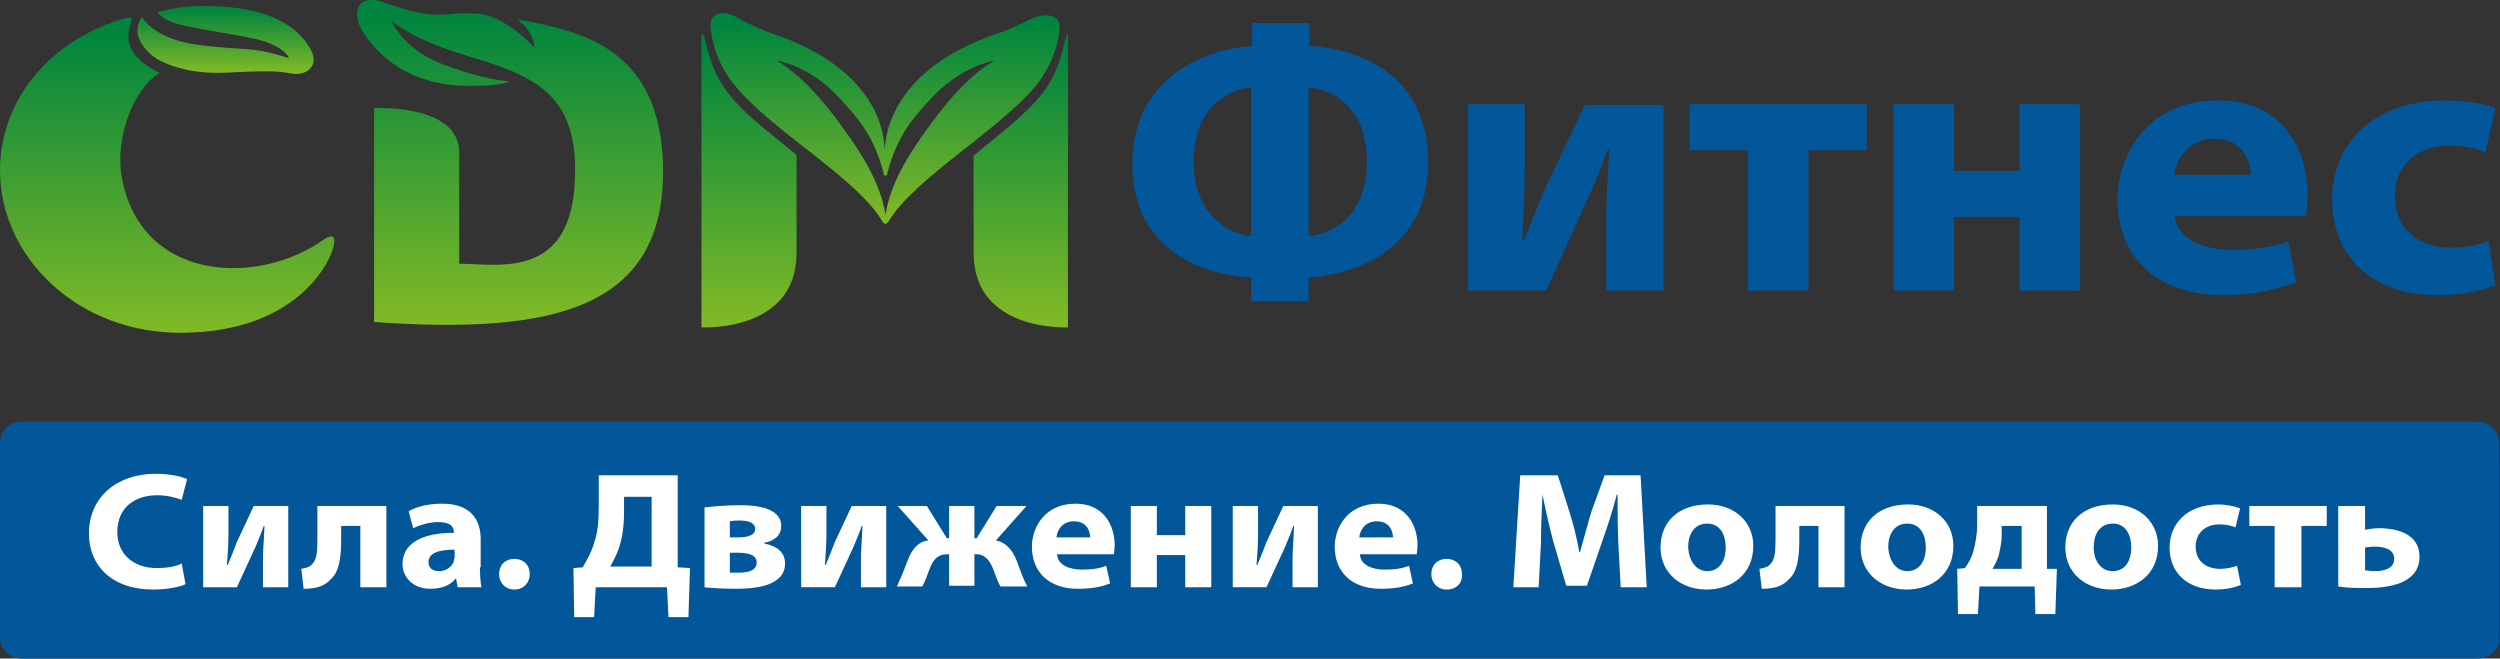 <svg xmlns="http://www.w3.org/2000/svg" id="Layer_1" width="326.1" height="85.9" xmlns:xlink="http://www.w3.org/1999/xlink">
  <rect width="100%" height="100%" fill="#333333" stroke="none"/>
  <style>
    .st0{clip-path:url(#SVGID_2_);fill:url(#SVGID_3_);} .st1{clip-path:url(#SVGID_5_);fill:url(#SVGID_6_);} .st2{clip-path:url(#SVGID_8_);fill:url(#SVGID_9_);} .st3{clip-path:url(#SVGID_11_);fill:url(#SVGID_12_);} .st4{clip-path:url(#SVGID_14_);fill:url(#SVGID_15_);} .st5{clip-path:url(#SVGID_17_);fill:url(#SVGID_18_);} .st6{clip-path:url(#SVGID_20_);fill:#02569A;} .st7{clip-path:url(#SVGID_20_);fill:#FFFFFF;}
  </style>
  <defs>
    <path id="SVGID_1_" d="M48.5 0c-2 0-2.5 1.8-1.3 3.9 2.1 3.5 6.4 7.3 14 7.3 4.6 0 5.2-.6 5.2-.6s-3.3-.1-9.1-2.4C52.6 6.3 51 2.7 51 2.7c5.3 4 11.9 4.7 16.5 6.9 3.6 1.7 7.4 4.4 7.5 11.9.4 15.3-9.9 12.9-15.1 12.9V19.9c0-6.4-11.1-5.8-11.1-5.8V42c23.9 1.7 37.6-2 37.7-19.5 0-16.8-11.4-18.5-19.1-20 .4.3.9.7 1.3 1.2 1.1 1.4 1 2.5 1 2.5s-3.6-4-7.2-4.4c-1.4-.1-2.4-.1-3.3 0-2 .2-3.8.4-8.9-1.4C49.6.1 49 0 48.5 0z"/>
  </defs>
  <clipPath id="SVGID_2_">
    <use xlink:href="#SVGID_1_" overflow="visible"/>
  </clipPath>
  <linearGradient id="SVGID_3_" x2="1" y1="85.94" y2="85.94" gradientUnits="userSpaceOnUse" gradientTransform="matrix(0 -42.432 -42.432 0 3712.868 42.432)">
    <stop offset="0" stop-color="#82BA26"/>
    <stop offset=".95" stop-color="#00853E"/>
    <stop offset="1" stop-color="#00853E"/>
  </linearGradient>
  <path d="M46 0h40.6v43.7H46z" class="st0"/>
  <defs>
    <path id="SVGID_4_" d="M91.5 4.5v38.2s12.4.7 12.4-9.7V20.2c-3-2.5-6.6-5.1-8.8-7.9-1.5-1.8-2.4-4.1-2.9-6.2-.1-.5-.5-1.7-.5-1.7-.1.1-.1.1-.2.1"/>
  </defs>
  <clipPath id="SVGID_5_">
    <use xlink:href="#SVGID_4_" overflow="visible"/>
  </clipPath>
  <linearGradient id="SVGID_6_" x2="1" y1="85.93" y2="85.93" gradientUnits="userSpaceOnUse" gradientTransform="matrix(0 -38.187 -38.187 0 3379.21 42.656)">
    <stop offset="0" stop-color="#82BA26"/>
    <stop offset=".95" stop-color="#00853E"/>
    <stop offset="1" stop-color="#00853E"/>
  </linearGradient>
  <path d="M91.5 4.5h12.4v38.8H91.5z" class="st1"/>
  <defs>
    <path id="SVGID_7_" d="M139.2 4.5s-.4 1.1-.5 1.7c-.5 2.1-1.4 4.4-2.9 6.2-2.3 2.8-5.8 5.4-8.8 7.9V33c0 10.4 12.4 9.7 12.4 9.7V4.5h-.2"/>
  </defs>
  <clipPath id="SVGID_8_">
    <use xlink:href="#SVGID_7_" overflow="visible"/>
  </clipPath>
  <linearGradient id="SVGID_9_" x2="1" y1="85.93" y2="85.93" gradientUnits="userSpaceOnUse" gradientTransform="matrix(0 -38.187 -38.187 0 3414.676 42.656)">
    <stop offset="0" stop-color="#82BA26"/>
    <stop offset=".95" stop-color="#00853E"/>
    <stop offset="1" stop-color="#00853E"/>
  </linearGradient>
  <path d="M126.9 4.5h12.4v38.8h-12.4z" class="st2"/>
  <defs>
    <path id="SVGID_10_" d="M115.7 22.8c1.3-5.4 3.9-7.9 5.7-9.9 3.9-4.3 8.3-5 8.3-5-3.2 1.9-6 5.1-8.6 8.7-2.4 3.3-4.9 7.1-5.6 11.4-.7-4.3-3.2-8.1-5.6-11.4-2.6-3.6-5.5-6.9-8.6-8.7 0 0 4.4.6 8.3 5 1.8 2 4.4 4.5 5.7 9.9 0 .1.1.1.2.1s.2 0 .2-.1m-23-19.1c.2 2.1 1.1 5 3.2 7.5 4.7 5.8 16.1 12.2 19.2 17.7.1.2.3.3.4.3.1 0 .2-.1.4-.3 3.2-5.5 14.5-12 19.2-17.7 2-2.5 2.9-5.2 3.1-7.3.3-2-1.8-2.4-4-1.3-1.2.6-2.7 1.3-4.2 1.8-14.6 5-14.5 14.4-14.6 15.1-.1-.7.2-10.1-14.6-15.1-1.7-.6-3.4-1.4-4.8-2.2-.6-.3-1.2-.5-1.7-.5-1 0-1.8.7-1.6 2"/>
  </defs>
  <clipPath id="SVGID_11_">
    <use xlink:href="#SVGID_10_" overflow="visible"/>
  </clipPath>
  <linearGradient id="SVGID_12_" x2="1" y1="85.93" y2="85.93" gradientUnits="userSpaceOnUse" gradientTransform="matrix(0 -27.488 -27.488 0 2477.6 29.22)">
    <stop offset="0" stop-color="#82BA26"/>
    <stop offset=".95" stop-color="#00853E"/>
    <stop offset="1" stop-color="#00853E"/>
  </linearGradient>
  <path d="M92.5 1.4h45.9v27.8H92.5z" class="st3"/>
  <defs>
    <path id="SVGID_13_" d="M16.6 2.3C6.4 5.1 0 13.2 0 22.2c0 11.5 10.4 21.5 24.1 21.2 14.2-.2 18.7-8.7 19.3-10.9.4-1.3.3-2.2-1.1-1.3-8.6 6.2-24.3 5.7-26.5-8.6-.6-4.3 1.2-10.6 5-13.1-6.9-3.4-2.6-7.2-3.9-7.2 0-.1-.1 0-.3 0"/>
  </defs>
  <clipPath id="SVGID_14_">
    <use xlink:href="#SVGID_13_" overflow="visible"/>
  </clipPath>
  <linearGradient id="SVGID_15_" x2="1" y1="85.93" y2="85.93" gradientUnits="userSpaceOnUse" gradientTransform="matrix(0 -41.212 -41.212 0 3563.32 43.45)">
    <stop offset="0" stop-color="#82BA26"/>
    <stop offset=".95" stop-color="#00853E"/>
    <stop offset="1" stop-color="#00853E"/>
  </linearGradient>
  <path d="M0 2.2h43.9v41.4H0z" class="st4"/>
  <defs>
    <path id="SVGID_16_" d="M26.3.8c-2.5 0-3.9.3-5.8.8 1.6 1.8 4.1 1.8 12 3.3 4.7.9 5.2 2.7 5.2 2.7-5.2-1.7-5.7-.9-12.2-1.8-5.5-.8-7-3.6-7-3.6-2 3.1 2 5.5 2 5.5s2.8 1.8 7.8 1.8c2 0 3.2-.2 6.6-.2 1.1 0 2.2.1 3.2.3 2 .3 3.6-1.1 2.4-3.2C39 3.7 35.4.8 27 .8h-.7"/>
  </defs>
  <clipPath id="SVGID_17_">
    <use xlink:href="#SVGID_16_" overflow="visible"/>
  </clipPath>
  <linearGradient id="SVGID_18_" x2="1" y1="85.97" y2="85.97" gradientUnits="userSpaceOnUse" gradientTransform="matrix(0 -8.738 -8.738 0 780.415 9.524)">
    <stop offset="0" stop-color="#82BA26"/>
    <stop offset=".95" stop-color="#00853E"/>
    <stop offset="1" stop-color="#00853E"/>
  </linearGradient>
  <path d="M16.6.8h25.2v9H16.6z" class="st5"/>
  <defs>
    <path id="SVGID_19_" d="M0 0h326.1v85.9H0z"/>
  </defs>
  <clipPath id="SVGID_20_">
    <use xlink:href="#SVGID_19_" overflow="visible"/>
  </clipPath>
  <path d="M170.8 3v3c7.5.4 15.5 4.5 15.5 15.1 0 10.4-7.8 14.5-15.6 15.1v3.1h-7.5v-3.1c-7.6-.4-15.5-4.5-15.5-14.8 0-10.8 8.7-14.9 15.6-15.4V3h7.5zm-7.6 8.4c-3.3.3-7.5 2.8-7.5 9.8 0 6.4 4.2 9.3 7.5 9.6V11.4zm7.5 19.4c3.2-.3 7.6-2.7 7.6-9.7 0-6.8-4-9.3-7.6-9.7v19.4zm28.2-17.2v8.2c0 3.7-.2 5.9-.3 9.5h.2c1.2-2.8 1.7-4.4 2.8-6.8l5.1-10.8H217v24.2h-7.5v-8.1c0-3.4.1-4.6.4-10.3h-.2c-1 2.7-1.5 4.1-2.6 6.4l-5.4 12h-10.2V13.6h7.4zm44.6 0v6h-7.6v18.3H228V19.6h-7.6v-6zm11.4 0v8.7h8.5v-8.7h7.9v24.3h-7.9v-9.6h-8.5v9.6H247V13.6zm28.8 14.6c.2 2.9 3.7 4.4 7.4 4.4 2.8 0 5.1-.3 7.4-1.1l1 5.3c-2.8 1.1-5.9 1.7-9.5 1.7-8.7 0-13.8-5-13.8-12.5 0-5.5 3.7-12.9 13.1-12.9 8.8 0 11.7 6.8 11.7 12.3 0 1.1-.1 2.3-.3 2.8h-17zm9.9-5.4c0-1.4-.8-4.7-4.7-4.7-3.6 0-5 2.8-5.3 4.7h10zm31.9 14.4c-1.6.7-4.5 1.3-7.6 1.3-8.4 0-13.7-5-13.7-12.5 0-6.9 5-12.9 14.8-12.9 2.1 0 4.6.3 6.5 1l-1.3 5.8c-1-.5-2.5-.9-4.8-.9-4.3 0-7.1 2.8-7 6.6 0 4.5 3.4 6.7 7.2 6.7 2.1 0 3.7-.3 5-.9l.9 5.8zm-2.3 48.7H2.8c-1.6 0-2.8-1.3-2.8-2.8V57.8C0 56.2 1.3 55 2.8 55h320.4c1.6 0 2.8 1.3 2.8 2.8v25.3c.1 1.6-1.2 2.8-2.8 2.8" class="st6"/>
  <path d="M24.2 76.2c-.6.3-2.2.7-4.2.7-5.5 0-8.4-3.2-8.4-7.3 0-4.8 3.7-7.8 8.7-7.8 2 0 3.5.4 4.1.7l-.7 2.7c-.8-.3-1.9-.6-3.2-.6-2.9 0-5.2 1.6-5.2 4.8 0 2.7 1.9 4.7 5.2 4.7 1.2 0 2.5-.2 3.2-.6l.5 2.7zM29.8 66v3.6c0 1.6-.1 2.6-.2 4.1h.1c.5-1.2.8-1.9 1.2-3l2.2-4.7h4.5v10.6h-3.3v-3.5c0-1.5.1-2 .2-4.5h-.1c-.4 1.2-.7 1.8-1.1 2.8-.8 1.7-1.6 3.5-2.4 5.2h-4.4V66h3.3zm20.6 0v10.6H47v-8h-2.5v1.8c0 2.5-.3 4.2-1.3 5.1-.8.9-1.8 1.3-3.6 1.3l-.3-2.6c.5-.1 1-.2 1.3-.5.7-.6.8-1.5.8-3.5V66h9zm12.2 8c0 1.1.1 2.1.2 2.6h-3.1l-.2-1.1h-.1c-.7.9-1.9 1.3-3.3 1.3-2.3 0-3.6-1.6-3.6-3.2 0-2.7 2.5-4.1 6.7-4.1v-.1c0-.5-.2-1.3-2.1-1.3-1.1 0-2.4.4-3.2.8l-.6-2.2c.8-.5 2.3-1 4.4-1 3.6 0 5 2 5 4.6V74zm-3.3-2.3c-2 0-3.4.4-3.4 1.6 0 .8.5 1.2 1.4 1.2.9 0 1.7-.6 1.9-1.3 0-.2.1-.4.1-.6v-.9zm7.8 5.2c-1.2 0-2-.9-2-2 0-1.2.8-2 2-2s2 .8 2 2c0 1.1-.8 2-2 2zM88.4 62v12l1.6.1-.2 6.4h-2.6l-.2-3.9h-9.3l-.2 3.9h-2.6l-.1-6.4L76 74c.6-1 1.2-2.1 1.5-3.2.5-1.4.6-3 .6-4.8v-4h10.3zm-7 4.8c0 1.7-.2 3.3-.7 4.8-.3.8-.7 1.6-1.1 2.3H85v-9.1h-3.6v2zm10.4-.6c.8-.1 2.8-.3 4.7-.3 1.8 0 5.4.2 5.4 2.7 0 1.4-1.1 2-2.2 2.2v.1c1.6.3 2.7 1.1 2.7 2.6 0 3.1-4.3 3.3-6.4 3.3-1.6 0-3.4-.1-4.1-.2V66.2zm3.4 8.5h1.2c1.2 0 2.3-.3 2.3-1.3 0-.9-.8-1.3-2.5-1.3h-1v2.6zm.1-4.6h.9c1.4 0 2.3-.3 2.3-1.1 0-.6-.5-1.1-2-1.1-.5 0-.8 0-1.3.1v2.1zm12.5-4.1v3.6c0 1.6-.1 2.6-.2 4.1h.1c.5-1.2.8-1.9 1.2-3l2.2-4.7h4.5v10.6h-3.3v-3.5c0-1.5.1-2 .2-4.5h-.1c-.4 1.2-.7 1.8-1.1 2.8-.8 1.7-1.6 3.5-2.4 5.2h-4.4V66h3.3zm13.1 0l2.6 4.2h.3V66h3.3v4.2h.3L130 66h3.9l-4 4.5c1.3.2 2.2 1.3 2.7 2.6s.8 2.3 1.4 3.4h-3.5c-.3-.5-.6-1.3-1-2.4-.5-1.2-1.2-1.8-2.1-1.8h-.3v4.1h-3.3v-4.1h-.3c-1 0-1.7.5-2.2 1.8-.4 1.1-.7 1.9-1 2.4H117c.5-1.1.9-2.1 1.4-3.4.5-1.4 1.4-2.5 2.7-2.6l-4-4.5h3.8zm17 6.4c.1 1.3 1.6 1.9 3.2 1.9 1.2 0 2.2-.1 3.2-.5l.5 2.3c-1.2.5-2.6.7-4.2.7-3.8 0-6-2.2-6-5.5 0-2.4 1.6-5.6 5.7-5.6 3.8 0 5.1 3 5.1 5.4 0 .5-.1 1-.1 1.2h-7.4zm4.3-2.3c0-.6-.3-2.1-2.1-2.1-1.6 0-2.2 1.2-2.3 2.1h4.4zm8.7-4.1v3.8h3.7V66h3.4v10.6h-3.4v-4.2h-3.7v4.2h-3.4V66zm13.2 0v3.6c0 1.6-.1 2.6-.2 4.1h.1c.5-1.2.8-1.9 1.2-3l2.2-4.7h4.5v10.6h-3.3v-3.5c0-1.5.1-2 .2-4.5h-.1c-.4 1.2-.7 1.8-1.1 2.8-.8 1.7-1.6 3.5-2.4 5.2h-4.4V66h3.3zm13.3 6.4c.1 1.3 1.6 1.9 3.2 1.9 1.2 0 2.2-.1 3.2-.5l.5 2.3c-1.2.5-2.6.7-4.2.7-3.8 0-6-2.2-6-5.5 0-2.4 1.6-5.6 5.7-5.6 3.8 0 5.1 3 5.1 5.4 0 .5-.1 1-.1 1.2h-7.4zm4.3-2.3c0-.6-.3-2.1-2.1-2.1-1.6 0-2.2 1.2-2.3 2.1h4.4zm7 6.8c-1.2 0-2-.9-2-2 0-1.2.8-2 2-2s2 .8 2 2c.1 1.1-.7 2-2 2zm22.4-6c-.1-1.9-.1-4.1-.1-6.4h-.1c-.5 2-1.2 4.1-1.9 6.1l-2 5.8h-2.7l-1.7-5.8c-.5-1.9-1-4.1-1.4-6.1-.1 2.1-.2 4.5-.2 6.4l-.3 5.7h-3.3l.9-14.6h4.9l1.5 4.7c.5 1.6 1 3.5 1.3 5.3h.1c.5-1.7 1-3.7 1.5-5.3l1.7-4.7h4.7l.8 14.6h-3.4l-.3-5.7zm11.5 6c-3.3 0-6-2.1-6-5.5 0-3.3 2.3-5.6 6.2-5.6 3.5 0 5.9 2.3 5.9 5.4 0 3.7-2.8 5.7-6.1 5.7zm.1-2.4c1.4 0 2.4-1.1 2.4-3.1 0-1.6-.7-3.1-2.4-3.1-1.8 0-2.5 1.5-2.5 3.1.1 1.7 1 3.1 2.5 3.1zm17.9-8.5v10.6h-3.4v-8h-2.5v1.8c0 2.5-.3 4.2-1.3 5.1-.8.9-1.8 1.3-3.6 1.3l-.3-2.6c.5-.1 1-.2 1.3-.5.7-.6.8-1.5.8-3.5V66h9zm8.1 10.9c-3.3 0-6-2.1-6-5.5 0-3.3 2.3-5.6 6.2-5.6 3.5 0 5.9 2.3 5.9 5.4 0 3.7-2.8 5.7-6.1 5.7zm.1-2.4c1.4 0 2.4-1.1 2.4-3.1 0-1.6-.7-3.1-2.4-3.1-1.8 0-2.5 1.5-2.5 3.1.1 1.7 1 3.1 2.5 3.1zM267 66v8.2h1.3l-.2 5.9h-2.6l-.1-3.6h-7.2l-.2 3.6h-2.6l-.1-5.9 1-.1c.5-.7.9-1.4 1.1-2.2.3-1.1.5-2.3.5-3.4V66h9.1zm-5.9 3.9c0 .8-.2 1.7-.4 2.6-.2.6-.5 1.2-.8 1.7h3.8v-5.6h-2.6v1.3zm14.3 7c-3.3 0-6-2.1-6-5.5 0-3.3 2.3-5.6 6.2-5.6 3.5 0 5.9 2.3 5.9 5.4 0 3.7-2.8 5.7-6.1 5.7zm.2-2.4c1.4 0 2.4-1.1 2.4-3.1 0-1.6-.7-3.1-2.4-3.1-1.8 0-2.5 1.5-2.5 3.1 0 1.7.9 3.1 2.5 3.1zm16.7 1.8c-.7.3-1.9.6-3.3.6-3.7 0-6-2.2-6-5.5 0-3 2.2-5.6 6.4-5.6.9 0 2 .2 2.8.5l-.6 2.5c-.5-.2-1.1-.4-2.1-.4-1.9 0-3.1 1.2-3.1 2.9 0 2 1.5 2.9 3.2 2.9.9 0 1.6-.2 2.2-.4l.5 2.5zM303.5 66v2.6h-3.3v8h-3.5v-8h-3.3V66zm5 0v3.1c.5-.1 1.2-.2 1.8-.2 2.5 0 5.3.8 5.3 3.7 0 1.4-.6 2.3-1.5 2.9-1.4 1-3.7 1.2-5.3 1.2-1.3 0-2.6 0-3.8-.2V66h3.5zm0 8.4c.3 0 .6.1 1.3.1 1.1 0 2.5-.3 2.5-1.6 0-1.4-1.6-1.6-2.6-1.6-.5 0-.9.1-1.2.1v3z" class="st7"/>
</svg>
